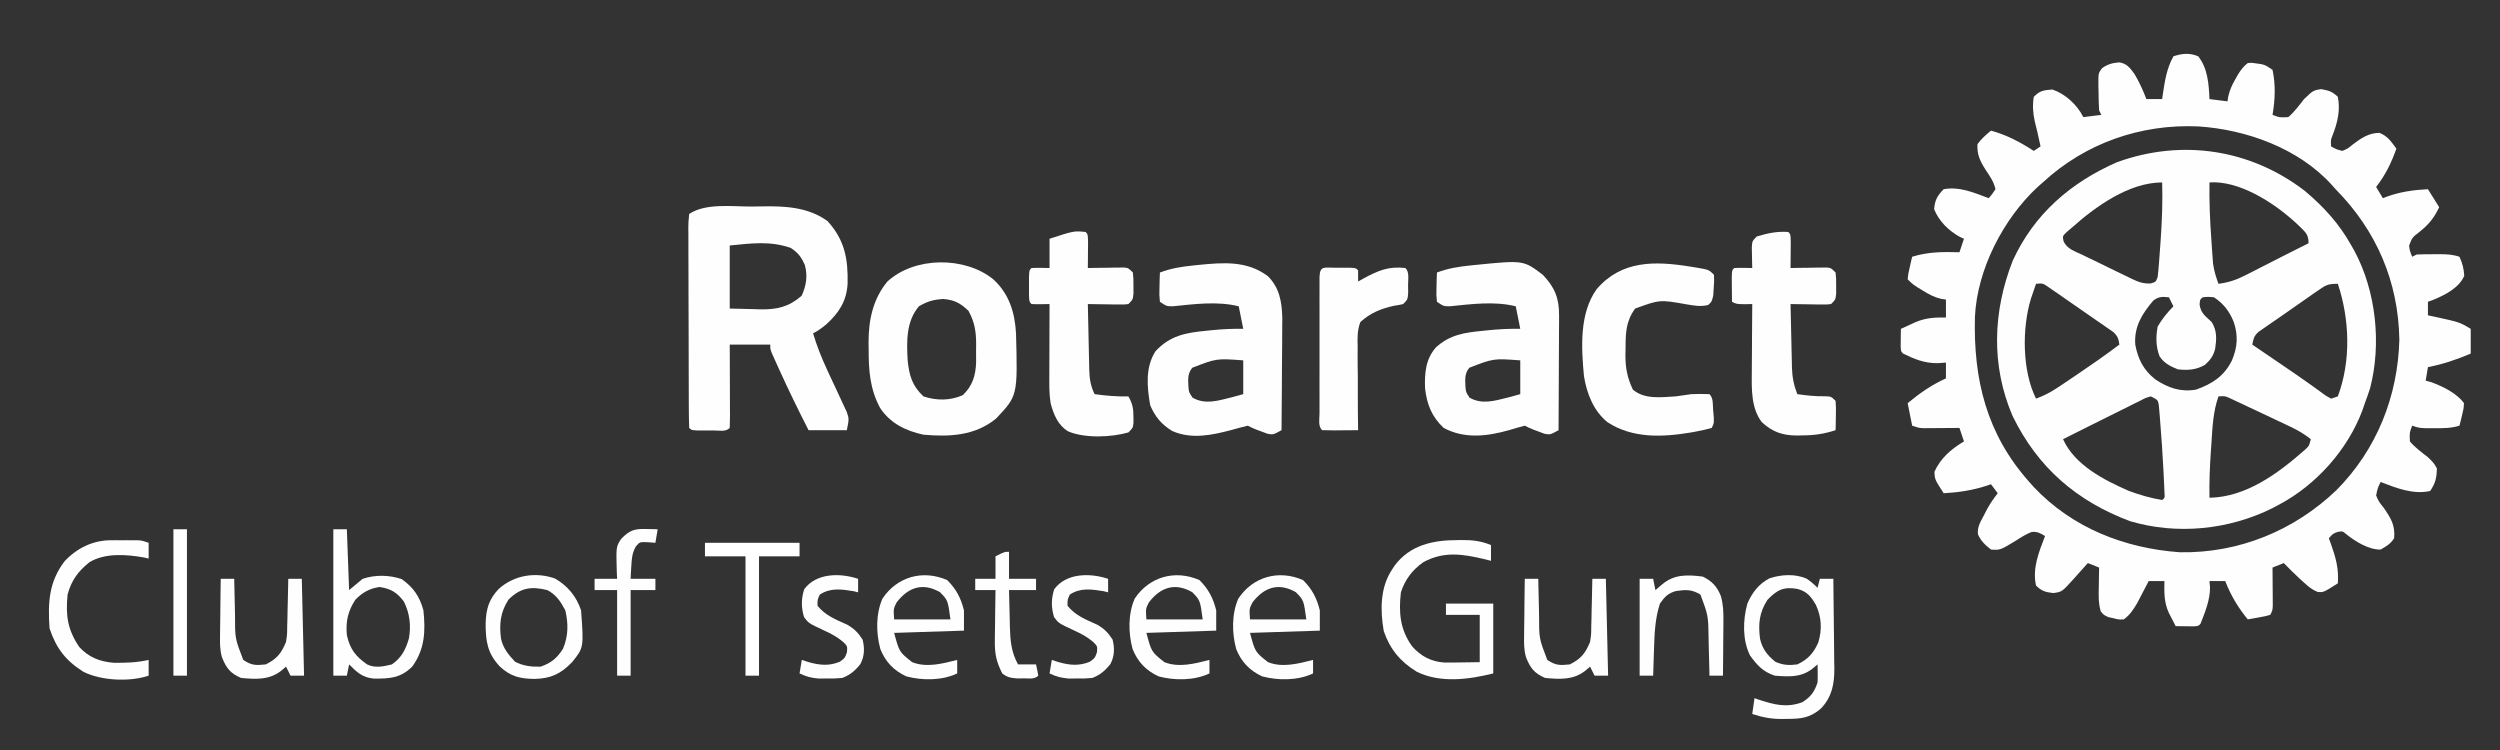 <?xml version="1.0" encoding="UTF-8"?>
<svg version="1.1" xmlns="http://www.w3.org/2000/svg" width="1110" height="333">
<rect width="100%" height="100%" fill="#333333" stroke="none"/>
<path d="M0 0 C4.268 5.347 4.725 12.403 5 19 C7.64 19.33 10.28 19.66 13 20 C13.116 19.27 13.232 18.541 13.352 17.789 C14.011 14.953 14.944 12.899 16.375 10.375 C17.005 9.242 17.005 9.242 17.648 8.086 C18.975 6.039 20.063 4.484 22 3 C23.938 2.855 23.938 2.855 26 3.188 C26.681 3.284 27.361 3.381 28.062 3.48 C30 4 30 4 33 6 C34.428 12.629 34.149 19.361 33 26 C36.149 27.204 36.149 27.204 40 27 C42.742 24.663 44.79 21.831 47 19 C51.02 15.172 51.02 15.172 54.5 14.562 C57.881 15.154 59.498 15.569 62 18 C63.191 24.009 61.852 29.49 59.656 35.09 C58.838 37.136 58.838 37.136 59 40 C61.246 41.278 61.246 41.278 64 42 C66.373 41.013 66.373 41.013 68.5 39.25 C72.265 36.413 75.645 34 80.5 34 C84.182 35.473 85.646 37.839 88 41 C85.702 47.382 83.188 52.649 79 58 C79.99 59.65 80.98 61.3 82 63 C82.522 62.795 83.044 62.59 83.582 62.379 C89.707 60.137 95.504 59.352 102 59 C103.65 61.64 105.3 64.28 107 67 C104.678 71.846 102.409 74.634 98.188 78 C95.005 80.482 95.005 80.482 93.641 84.062 C93.909 86.216 93.909 86.216 95 89 C95.66 88.67 96.32 88.34 97 88 C99.657 87.902 102.281 87.861 104.938 87.875 C105.666 87.871 106.395 87.867 107.146 87.863 C110.359 87.869 112.932 87.977 116 89 C117.317 91.898 117.966 94.321 118.125 97.5 C115.764 102.747 110.12 105.66 105 107.875 C103.515 108.432 103.515 108.432 102 109 C102 110.98 102 112.96 102 115 C102.869 115.182 103.738 115.364 104.633 115.551 C116.079 118.047 116.079 118.047 121 121 C121 124.63 121 128.26 121 132 C114.663 134.678 108.751 136.693 102 138 C101.67 139.98 101.34 141.96 101 144 C101.825 144.227 102.65 144.454 103.5 144.688 C108.591 146.597 114.719 149.492 118 154 C117.855 156.48 117.855 156.48 117.188 159.188 C116.975 160.089 116.762 160.99 116.543 161.918 C116.364 162.605 116.185 163.292 116 164 C112.305 165.167 108.793 165.133 104.938 165.125 C103.709 165.128 102.481 165.13 101.215 165.133 C98 165 98 165 95 164 C93.796 167.149 93.796 167.149 94 171 C96.335 173.741 99.163 175.8 102 178 C104.562 180.5 104.562 180.5 106 183 C105.853 187.259 105.372 189.442 103 193 C95.399 194.681 87.999 191.694 81 189 C79.67 191.71 79.67 191.71 79 195 C80.239 197.813 80.239 197.813 82.312 200.375 C85.597 205.172 87.506 208.125 87 214 C85.22 216.599 83.856 217.361 81 219 C75.753 219.138 69.761 215.419 65.75 212.188 C64.057 210.769 64.057 210.769 61.875 211.188 C59.808 211.947 59.808 211.947 58 214 C58.433 215.16 58.433 215.16 58.875 216.344 C61.067 222.495 62.502 227.47 62 234 C55.612 238.054 55.612 238.054 53.012 237.824 C50.567 236.823 49.014 235.528 47.062 233.75 C46.373 233.125 45.683 232.5 44.973 231.855 C42.594 229.618 40.274 227.345 38 225 C35.525 225.99 35.525 225.99 33 227 C33.005 227.565 33.01 228.13 33.016 228.712 C33.037 231.267 33.05 233.821 33.062 236.375 C33.071 237.264 33.079 238.154 33.088 239.07 C33.091 239.921 33.094 240.772 33.098 241.648 C33.103 242.434 33.108 243.219 33.114 244.029 C33 246 33 246 32 248 C29.715 248.633 29.715 248.633 26.938 249.125 C26.018 249.293 25.099 249.46 24.152 249.633 C23.442 249.754 22.732 249.875 22 250 C17.638 244.663 14.525 239.415 12 233 C9.69 233 7.38 233 5 233 C5.082 233.907 5.165 234.815 5.25 235.75 C5.285 241.427 3.05 246.78 1 252 C0 253 0 253 -2.285 253.098 C-3.66 253.08 -3.66 253.08 -5.062 253.062 C-5.982 253.053 -6.901 253.044 -7.848 253.035 C-8.558 253.024 -9.268 253.012 -10 253 C-10.651 251.753 -11.296 250.502 -11.938 249.25 C-12.297 248.554 -12.657 247.858 -13.027 247.141 C-15.2 242.36 -15.086 238.177 -15 233 C-17.31 233 -19.62 233 -22 233 C-22.459 233.892 -22.918 234.784 -23.391 235.703 C-24.01 236.886 -24.63 238.068 -25.25 239.25 C-25.853 240.41 -26.457 241.57 -27.078 242.766 C-28.852 245.752 -30.231 247.915 -33 250 C-35.289 250.094 -35.289 250.094 -37.625 249.5 C-38.401 249.325 -39.177 249.149 -39.977 248.969 C-42 248 -42 248 -43.266 246.453 C-44.381 242.727 -44.208 239.115 -44.125 235.25 C-44.116 234.457 -44.107 233.664 -44.098 232.848 C-44.074 230.898 -44.038 228.949 -44 227 C-45.65 226.34 -47.3 225.68 -49 225 C-49.687 225.771 -50.374 226.542 -51.082 227.336 C-51.992 228.349 -52.902 229.362 -53.812 230.375 C-54.264 230.883 -54.716 231.391 -55.182 231.914 C-60.488 237.801 -60.488 237.801 -64.375 238.312 C-67.873 237.896 -69.439 237.487 -72 235 C-73.725 227.372 -70.708 220.036 -68 213 C-70.125 211.71 -71.431 210.945 -73.945 211.188 C-76.474 212.187 -78.594 213.522 -80.875 215 C-87.938 219.283 -87.938 219.283 -92 219 C-94.629 216.955 -96.433 215.262 -97.809 212.199 C-98.095 208.905 -96.771 206.897 -95.25 204 C-94.719 202.969 -94.188 201.938 -93.641 200.875 C-92.235 198.412 -90.766 196.213 -89 194 C-89.99 192.68 -90.98 191.36 -92 190 C-92.594 190.205 -93.189 190.41 -93.801 190.621 C-100.208 192.704 -106.282 193.63 -113 194 C-116.956 187.887 -116.956 187.887 -117.125 184.5 C-114.374 178.386 -109.659 174.368 -104 171 C-104.66 169.02 -105.32 167.04 -106 165 C-107.265 165.012 -108.529 165.023 -109.832 165.035 C-111.492 165.045 -113.152 165.054 -114.812 165.062 C-115.646 165.071 -116.479 165.079 -117.338 165.088 C-118.14 165.091 -118.943 165.094 -119.77 165.098 C-120.508 165.103 -121.246 165.108 -122.007 165.114 C-124 165 -124 165 -127 164 C-127.99 159.05 -127.99 159.05 -129 154 C-123.582 149.536 -118.399 145.909 -112 143 C-112 140.69 -112 138.38 -112 136 C-113.279 136.083 -114.558 136.165 -115.875 136.25 C-121.466 136.277 -126.036 134.453 -131 132 C-132 131 -132 131 -132.098 128.715 C-132.086 127.798 -132.074 126.882 -132.062 125.938 C-132.053 125.018 -132.044 124.099 -132.035 123.152 C-132.024 122.442 -132.012 121.732 -132 121 C-130.585 120.35 -129.168 119.705 -127.75 119.062 C-126.567 118.523 -126.567 118.523 -125.359 117.973 C-120.779 116.084 -116.966 115.904 -112 116 C-112 113.36 -112 110.72 -112 108 C-112.718 107.896 -113.436 107.791 -114.176 107.684 C-117.296 106.928 -119.463 105.748 -122.188 104.062 C-123.047 103.538 -123.907 103.013 -124.793 102.473 C-127 101 -127 101 -129 99 C-128.758 96.617 -128.758 96.617 -128.125 93.875 C-127.921 92.965 -127.718 92.055 -127.508 91.117 C-127.256 90.069 -127.256 90.069 -127 89 C-119.949 86.788 -113.353 86.798 -106 87 C-105.34 85.02 -104.68 83.04 -104 81 C-104.574 80.747 -105.147 80.495 -105.738 80.234 C-110.764 77.492 -115.123 73.192 -117.25 67.875 C-116.895 63.791 -115.864 61.934 -113 59 C-105.902 57.732 -99.609 60.533 -93 63 C-91.421 61.138 -91.421 61.138 -90 59 C-90.762 55.573 -92.652 53.01 -94.562 50.125 C-96.914 46.38 -98.252 43.542 -98 39 C-96.22 36.556 -94.35 34.966 -92 33 C-84.944 34.943 -79.135 38.043 -73 42 C-72.01 41.34 -71.02 40.68 -70 40 C-70.312 38.583 -70.624 37.167 -70.938 35.75 C-71.112 34.961 -71.286 34.172 -71.465 33.359 C-71.797 31.896 -72.152 30.437 -72.543 28.988 C-73.386 25.32 -73.612 21.722 -73 18 C-70.3 15.218 -68.576 15.044 -64.75 14.75 C-58.994 16.669 -53.75 21.5 -51 27 C-47.04 26.505 -47.04 26.505 -43 26 C-43.495 25.01 -43.495 25.01 -44 24 C-44.151 21.174 -44.231 18.389 -44.25 15.562 C-44.271 14.786 -44.291 14.009 -44.312 13.209 C-44.352 7.46 -44.352 7.46 -42.718 5.324 C-40.365 3.51 -37.992 2.946 -35.059 2.688 C-31.662 3.203 -30.296 5.136 -28.32 7.809 C-26.165 11.386 -24.5 15.108 -23 19 C-20.69 19 -18.38 19 -16 19 C-15.89 18.215 -15.781 17.43 -15.668 16.621 C-14.77 10.669 -13.942 5.295 -11 0 C-7.121 -1.293 -3.785 -1.595 0 0 Z M-69 56 C-69.764 56.673 -70.529 57.346 -71.316 58.039 C-86.611 72.243 -98.12 94.671 -99.124 115.588 C-99.865 143.532 -93.979 167.703 -75 189 C-73.987 190.137 -73.987 190.137 -72.953 191.297 C-55.841 209.408 -32.631 218.47 -8.129 220.203 C17.988 220.68 42.56 210.626 61.366 192.646 C79.239 174.645 88.674 151.017 89.312 125.75 C88.86 99.878 79.081 77.3 61 59 C60.429 58.357 59.858 57.714 59.27 57.051 C44.59 40.862 21.368 32.496 0 31.125 C-25.568 29.991 -50.131 38.569 -69 56 Z " fill="#FEFEFE" transform="translate(976,25)"/>
<path d="M0 0 C8.429 7.119 15.218 14.53 20.59 24.188 C21.05 24.998 21.51 25.809 21.984 26.645 C31.614 44.653 34.016 67.852 28.902 87.625 C28.179 89.829 27.411 92.018 26.59 94.188 C26.239 95.212 25.889 96.237 25.527 97.293 C19.006 114.797 5.054 130.437 -11.41 139.188 C-12.901 139.984 -12.901 139.984 -14.422 140.797 C-33.816 150.434 -56.813 152.785 -77.707 146.578 C-101.376 137.69 -118.729 122.721 -129.836 99.859 C-139.453 77.428 -138.566 53.451 -129.785 31 C-120.357 10.338 -104.045 -3.803 -83.41 -12.812 C-54.649 -23.217 -24.194 -18.628 0 0 Z M-42.41 -3.812 C-42.535 4.855 -42.179 13.42 -41.535 22.062 C-41.457 23.246 -41.378 24.429 -41.297 25.648 C-41.213 26.793 -41.129 27.938 -41.043 29.117 C-40.97 30.141 -40.896 31.164 -40.821 32.218 C-40.382 35.394 -39.511 38.183 -38.41 41.188 C-33.895 40.629 -30.462 39.451 -26.418 37.387 C-25.3 36.821 -24.183 36.256 -23.031 35.674 C-21.878 35.08 -20.724 34.487 -19.535 33.875 C-18.389 33.293 -17.243 32.711 -16.062 32.111 C-13.844 30.984 -11.627 29.854 -9.411 28.72 C-5.755 26.853 -2.085 25.016 1.59 23.188 C1.59 19.138 0.215 18.348 -2.598 15.5 C-11.802 6.632 -26.737 -3.56 -40.131 -3.877 C-41.259 -3.845 -41.259 -3.845 -42.41 -3.812 Z M-103.41 16.188 C-104.195 16.855 -104.98 17.523 -105.789 18.211 C-107.664 20.022 -107.664 20.022 -107.214 22.184 C-105.799 25.71 -102.096 26.779 -98.832 28.332 C-98.068 28.706 -97.305 29.08 -96.518 29.465 C-94.901 30.253 -93.28 31.034 -91.656 31.807 C-89.174 32.993 -86.708 34.209 -84.242 35.428 C-82.669 36.189 -81.095 36.949 -79.52 37.707 C-78.783 38.071 -78.046 38.436 -77.287 38.811 C-74.079 40.319 -72.054 41.222 -68.466 41.03 C-66.231 40.377 -66.231 40.377 -65.41 38.188 C-65.187 36.334 -65.018 34.474 -64.875 32.613 C-64.788 31.477 -64.701 30.34 -64.611 29.169 C-64.524 27.958 -64.437 26.748 -64.348 25.5 C-64.258 24.279 -64.169 23.059 -64.077 21.802 C-63.48 13.242 -63.152 4.765 -63.41 -3.812 C-78.162 -3.812 -92.994 6.902 -103.41 16.188 Z M-119.41 41.188 C-119.893 42.582 -120.371 43.978 -120.848 45.375 C-121.114 46.152 -121.381 46.93 -121.656 47.73 C-125.67 60.811 -125.616 79.775 -119.41 92.188 C-115.859 90.877 -112.857 89.316 -109.715 87.211 C-108.839 86.626 -107.962 86.041 -107.059 85.438 C-106.144 84.819 -105.228 84.2 -104.285 83.562 C-103.35 82.935 -102.414 82.307 -101.45 81.66 C-94.997 77.31 -88.625 72.874 -82.41 68.188 C-82.76 65.556 -83.173 64.409 -85.141 62.574 C-86.357 61.733 -86.357 61.733 -87.598 60.875 C-89.058 59.86 -89.058 59.86 -90.547 58.824 C-91.131 58.426 -91.716 58.029 -92.318 57.619 C-94.868 55.874 -97.398 54.102 -99.93 52.332 C-101.922 50.949 -103.916 49.568 -105.91 48.188 C-106.89 47.504 -107.87 46.82 -108.88 46.116 C-109.808 45.48 -110.735 44.843 -111.691 44.188 C-112.527 43.61 -113.363 43.032 -114.225 42.438 C-116.425 40.939 -116.425 40.939 -119.41 41.188 Z M5.773 44.188 C4.386 45.142 4.386 45.142 2.971 46.116 C2 46.8 1.028 47.483 0.027 48.188 C-0.96 48.874 -1.948 49.561 -2.966 50.269 C-4.913 51.626 -6.858 52.988 -8.799 54.354 C-10.945 55.861 -13.102 57.349 -15.27 58.824 C-16.244 59.501 -17.219 60.178 -18.223 60.875 C-19.033 61.436 -19.844 61.996 -20.68 62.574 C-22.684 64.443 -22.869 65.566 -23.41 68.188 C-22.812 68.595 -22.213 69.002 -21.597 69.422 C-19.813 70.636 -18.029 71.851 -16.245 73.066 C-14.227 74.441 -12.207 75.815 -10.186 77.188 C-5.816 80.161 -1.451 83.135 2.84 86.223 C3.434 86.647 4.028 87.072 4.64 87.51 C6.174 88.613 7.701 89.728 9.227 90.844 C10.396 91.509 10.396 91.509 11.59 92.188 C12.58 91.858 13.57 91.528 14.59 91.188 C20.483 75.446 19.865 57.014 14.59 41.188 C10.163 41.188 9.281 41.749 5.773 44.188 Z M-67.324 48.621 C-72.323 54.475 -75.955 60.296 -75.348 68.25 C-74.124 74.659 -71.702 79.492 -66.535 83.562 C-60.926 87.371 -55.248 89.357 -48.41 88.188 C-41.154 85.606 -35.957 82.261 -32.449 75.273 C-29.969 69.38 -29.577 64.173 -31.66 58.062 C-33.617 53.3 -36.102 50.06 -40.41 47.188 C-42.994 46.937 -42.994 46.937 -45.41 47.188 C-46.64 48.224 -46.64 48.224 -46.785 50.438 C-46.259 54.295 -44.179 55.551 -41.41 58.188 C-39.008 62.119 -39.238 65.61 -39.871 70.035 C-40.669 73.222 -42.006 74.984 -44.41 77.188 C-48.384 79.443 -51.898 79.654 -56.41 79.188 C-59.691 77.901 -62.622 76.417 -64.574 73.371 C-66.238 69.025 -66.247 64.733 -65.41 60.188 C-63.456 56.796 -61.127 53.994 -58.41 51.188 C-59.07 49.867 -59.73 48.547 -60.41 47.188 C-63.382 46.907 -64.889 46.797 -67.324 48.621 Z M-38.41 91.188 C-40.806 97.984 -41.079 104.849 -41.535 112 C-41.622 113.22 -41.708 114.44 -41.797 115.697 C-42.26 122.538 -42.535 129.331 -42.41 136.188 C-26.046 135.895 -11.914 125.344 -0.125 114.984 C1.823 113.199 1.823 113.199 2.59 110.188 C-0.281 107.901 -3.132 106.234 -6.445 104.664 C-7.908 103.968 -7.908 103.968 -9.4 103.258 C-10.414 102.781 -11.428 102.304 -12.473 101.812 C-13.459 101.343 -14.446 100.874 -15.463 100.391 C-18.44 98.979 -21.425 97.582 -24.41 96.188 C-25.431 95.704 -26.452 95.22 -27.503 94.722 C-28.482 94.264 -29.461 93.807 -30.469 93.336 C-31.347 92.923 -32.226 92.509 -33.131 92.083 C-35.467 91.005 -35.467 91.005 -38.41 91.188 Z M-68.41 91.188 C-70.723 91.81 -70.723 91.81 -73.172 93.117 C-74.119 93.58 -75.067 94.042 -76.043 94.518 C-77.051 95.028 -78.059 95.537 -79.098 96.062 C-80.123 96.568 -81.149 97.073 -82.205 97.593 C-85.28 99.111 -88.346 100.648 -91.41 102.188 C-93.102 103.028 -94.795 103.868 -96.488 104.707 C-100.137 106.518 -103.776 108.347 -107.41 110.188 C-102.312 121.627 -89.21 128.348 -78.266 133.117 C-73.448 134.923 -68.492 136.355 -63.41 137.188 C-62.205 136.211 -62.205 136.211 -62.357 134.388 C-62.391 133.605 -62.425 132.822 -62.461 132.016 C-62.499 131.133 -62.537 130.25 -62.576 129.341 C-62.624 128.383 -62.673 127.425 -62.723 126.438 C-62.771 125.461 -62.82 124.485 -62.87 123.479 C-63.243 116.458 -63.699 109.445 -64.285 102.438 C-64.384 101.09 -64.384 101.09 -64.486 99.716 C-64.599 98.472 -64.599 98.472 -64.715 97.203 C-64.777 96.474 -64.838 95.745 -64.902 94.993 C-65.313 92.782 -65.313 92.782 -68.41 91.188 Z " fill="#FEFEFE" transform="translate(1023.41,84.812)"/>
<path d="M0 0 C1.395 -0.012 2.79 -0.032 4.185 -0.062 C14.444 -0.277 24.985 0.179 33.595 6.483 C41.231 14.864 42.732 23.242 42.493 34.237 C42.059 41.994 38.636 47.239 32.97 52.358 C31.054 53.915 29.364 55.192 27.157 56.295 C28.83 61.847 30.892 67.084 33.329 72.342 C33.617 72.966 33.905 73.589 34.202 74.232 C35.407 76.833 36.617 79.431 37.844 82.022 C38.747 83.936 39.633 85.857 40.517 87.78 C41.048 88.911 41.578 90.042 42.125 91.208 C43.157 94.295 43.157 94.295 42.157 99.295 C36.547 99.295 30.937 99.295 25.157 99.295 C20.635 90.414 16.264 81.501 12.157 72.42 C11.76 71.547 11.362 70.673 10.953 69.773 C10.587 68.958 10.222 68.143 9.845 67.303 C9.519 66.577 9.193 65.852 8.857 65.104 C8.157 63.295 8.157 63.295 8.157 61.295 C2.217 61.295 -3.723 61.295 -9.843 61.295 C-9.831 63.955 -9.819 66.614 -9.807 69.354 C-9.8 71.919 -9.794 74.483 -9.788 77.048 C-9.783 78.836 -9.776 80.624 -9.767 82.412 C-9.755 84.976 -9.749 87.54 -9.745 90.104 C-9.74 90.908 -9.735 91.712 -9.729 92.541 C-9.729 94.459 -9.781 96.378 -9.843 98.295 C-11.664 100.116 -14.149 99.428 -16.569 99.432 C-17.694 99.426 -17.694 99.426 -18.843 99.42 C-19.968 99.426 -19.968 99.426 -21.116 99.432 C-26.716 99.422 -26.716 99.422 -27.843 98.295 C-27.954 95.354 -28 92.435 -28.004 89.493 C-28.009 88.569 -28.014 87.646 -28.019 86.694 C-28.033 83.625 -28.04 80.556 -28.046 77.487 C-28.051 75.363 -28.057 73.239 -28.063 71.115 C-28.073 66.657 -28.079 62.199 -28.083 57.741 C-28.088 52.016 -28.112 46.292 -28.141 40.567 C-28.159 36.179 -28.165 31.791 -28.166 27.403 C-28.169 25.292 -28.177 23.181 -28.19 21.07 C-28.207 18.122 -28.205 15.175 -28.199 12.227 C-28.208 11.347 -28.217 10.468 -28.227 9.562 C-28.21 7.136 -28.21 7.136 -27.843 3.295 C-20.43 -1.646 -8.679 0.05 0 0 Z M-9.843 17.295 C-9.843 26.535 -9.843 35.775 -9.843 45.295 C-6.378 45.378 -2.913 45.46 0.657 45.545 C1.733 45.582 2.809 45.618 3.917 45.656 C11.225 45.739 16.429 44.542 22.095 39.608 C24.121 35.199 24.841 30.765 23.532 26.037 C21.913 22.379 20.607 20.591 17.22 18.358 C8.085 15.188 -0.201 16.331 -9.843 17.295 Z " fill="#FEFEFE" transform="translate(333.843,91.705)"/>
<path d="M0 0 C5.181 5.145 6.215 11.428 6.403 18.537 C6.403 20.86 6.386 23.182 6.355 25.504 C6.351 26.734 6.347 27.964 6.343 29.232 C6.326 33.134 6.288 37.036 6.25 40.938 C6.233 43.594 6.221 46.251 6.209 48.908 C6.176 55.397 6.126 61.886 6.062 68.375 C2.349 70.428 2.349 70.428 -0.227 69.949 C-0.997 69.657 -1.768 69.364 -2.562 69.062 C-3.727 68.635 -3.727 68.635 -4.914 68.199 C-6.938 67.375 -6.938 67.375 -8.938 66.375 C-11.402 66.967 -13.815 67.618 -16.25 68.312 C-24.851 70.593 -33.972 72.509 -42.438 68.75 C-47.195 65.89 -50.044 62.46 -52.25 57.312 C-53.669 49.187 -54.482 40.558 -49.938 33.375 C-43.533 26.42 -36.599 25.118 -27.5 24.25 C-26.68 24.164 -25.859 24.077 -25.014 23.988 C-20.296 23.514 -15.678 23.286 -10.938 23.375 C-11.598 20.075 -12.258 16.775 -12.938 13.375 C-22.327 11.028 -32.537 12.38 -42.074 13.352 C-44.938 13.375 -44.938 13.375 -47.938 11.375 C-48.23 8.336 -48.23 8.336 -48.125 4.75 C-48.084 2.967 -48.084 2.967 -48.043 1.148 C-47.991 -0.224 -47.991 -0.224 -47.938 -1.625 C-43.024 -3.487 -38.372 -4.222 -33.188 -4.75 C-32.388 -4.833 -31.588 -4.915 -30.764 -5.001 C-19.906 -6.073 -9.22 -6.973 0 0 Z M-33.586 40.672 C-35.749 43.397 -35.414 45.849 -35.277 49.211 C-35.045 51.549 -35.045 51.549 -33.438 53.938 C-27.909 57.116 -22.289 55.317 -16.438 53.875 C-14.623 53.38 -12.807 52.885 -10.938 52.375 C-10.938 47.425 -10.938 42.475 -10.938 37.375 C-22.835 36.497 -22.835 36.497 -33.586 40.672 Z " fill="#FEFEFE" transform="translate(562.938,122.625)"/>
<path d="M0 0 C5.268 5.513 7.261 10.32 7.227 17.914 C7.227 19.054 7.227 20.195 7.227 21.37 C7.216 22.586 7.206 23.802 7.195 25.055 C7.192 26.311 7.19 27.568 7.187 28.863 C7.177 32.187 7.16 35.511 7.137 38.835 C7.117 42.234 7.108 45.632 7.098 49.031 C7.076 55.688 7.042 62.344 7 69 C3.286 71.053 3.286 71.053 0.711 70.574 C-0.06 70.282 -0.831 69.989 -1.625 69.688 C-2.789 69.26 -2.789 69.26 -3.977 68.824 C-6 68 -6 68 -8 67 C-10.286 67.589 -12.555 68.247 -14.812 68.938 C-24.635 71.735 -34.699 72.983 -44 68 C-49.279 63.073 -51.541 57.413 -52.285 50.258 C-52.498 43.567 -52.025 37.43 -47.453 32.246 C-41.285 26.583 -34.642 25.646 -26.562 24.875 C-25.742 24.789 -24.922 24.702 -24.076 24.613 C-19.358 24.139 -14.741 23.911 -10 24 C-10.66 20.7 -11.32 17.4 -12 14 C-21.39 11.653 -31.6 13.005 -41.137 13.977 C-44 14 -44 14 -47 12 C-47.293 8.961 -47.293 8.961 -47.188 5.375 C-47.147 3.592 -47.147 3.592 -47.105 1.773 C-47.053 0.401 -47.053 0.401 -47 -1 C-42.086 -2.862 -37.435 -3.597 -32.25 -4.125 C-31.452 -4.208 -30.653 -4.292 -29.831 -4.378 C-8.583 -6.495 -8.583 -6.495 0 0 Z M-32.648 41.297 C-34.811 44.022 -34.477 46.474 -34.34 49.836 C-34.108 52.174 -34.108 52.174 -32.5 54.562 C-26.971 57.741 -21.352 55.942 -15.5 54.5 C-13.685 54.005 -11.87 53.51 -10 53 C-10 48.05 -10 43.1 -10 38 C-21.897 37.122 -21.897 37.122 -32.648 41.297 Z " fill="#FEFEFE" transform="translate(685,122)"/>
<path d="M0 0 C7.003 6.368 9.598 14.676 10.11 24.004 C10.849 51.696 10.849 51.696 1.246 61.855 C-8.097 69.5 -19.436 70.027 -31 69 C-38.843 67.319 -45.739 63.943 -50.242 57.117 C-54.744 48.738 -55.342 40.464 -55.312 31.125 C-55.329 30.1 -55.345 29.075 -55.361 28.02 C-55.368 18.124 -53.44 8.794 -47 1 C-34.929 -10.11 -12.628 -10.238 0 0 Z M-33 12 C-38.708 18.674 -38.472 27.668 -38 36 C-37.298 42.812 -36.021 47.224 -31 52 C-25.179 53.94 -19.104 53.939 -13.5 51.438 C-9.159 47.205 -7.856 42.882 -7.602 36.969 C-7.594 35.146 -7.602 33.323 -7.625 31.5 C-7.613 30.589 -7.602 29.677 -7.59 28.738 C-7.614 23.061 -8.269 19.004 -11 14 C-14.609 10.572 -17.249 9.135 -22.25 8.75 C-26.594 9.04 -29.237 9.799 -33 12 Z " fill="#FEFEFE" transform="translate(441,124)"/>
<path d="M0 0 C0.802 0.126 1.604 0.252 2.431 0.382 C8.253 1.378 8.253 1.378 10.5 3.625 C10.617 6.375 10.617 6.375 10.375 9.625 C10.311 10.697 10.246 11.77 10.18 12.875 C9.5 15.625 9.5 15.625 7.895 17.055 C4.497 17.864 1.75 17.318 -1.688 16.75 C-13.549 14.642 -13.549 14.642 -24.5 18.625 C-28.673 24.381 -28.711 29.478 -28.75 36.312 C-28.771 37.186 -28.791 38.059 -28.812 38.959 C-28.848 44.881 -28.024 49.245 -25.5 54.625 C-20.234 59.059 -13.01 57.984 -6.5 57.625 C-4.163 57.319 -1.829 56.99 0.5 56.625 C3.191 56.498 5.802 56.532 8.5 56.625 C10.298 58.423 9.922 61.126 10.125 63.562 C10.22 64.644 10.316 65.726 10.414 66.84 C10.5 69.625 10.5 69.625 9.5 71.625 C7.127 72.291 4.855 72.811 2.438 73.25 C1.368 73.445 1.368 73.445 0.277 73.643 C-12.392 75.763 -25.678 76.355 -36.812 69.062 C-43.003 63.998 -45.95 56.393 -47.219 48.645 C-48.397 35.994 -49.311 20.859 -41.625 10.062 C-30.513 -2.934 -15.573 -2.504 0 0 Z " fill="#FEFEFE" transform="translate(750.5,118.375)"/>
<path d="M0 0 C1 1 1 1 1.098 4.379 C1.091 5.773 1.079 7.168 1.062 8.562 C1.058 9.273 1.053 9.984 1.049 10.717 C1.037 12.478 1.019 14.239 1 16 C2.914 15.965 2.914 15.965 4.867 15.93 C6.536 15.911 8.206 15.893 9.875 15.875 C10.717 15.858 11.559 15.841 12.426 15.824 C13.231 15.818 14.037 15.811 14.867 15.805 C15.611 15.794 16.354 15.784 17.121 15.773 C19 16 19 16 21 18 C21.266 20.75 21.266 20.75 21.25 24 C21.258 25.609 21.258 25.609 21.266 27.25 C21 30 21 30 19 32 C17.121 32.227 17.121 32.227 14.867 32.195 C14.062 32.189 13.256 32.182 12.426 32.176 C11.163 32.151 11.163 32.151 9.875 32.125 C8.601 32.111 8.601 32.111 7.301 32.098 C5.2 32.074 3.1 32.038 1 32 C1.094 36.893 1.2 41.786 1.317 46.679 C1.356 48.342 1.39 50.006 1.422 51.669 C1.468 54.065 1.526 56.46 1.586 58.855 C1.597 59.595 1.609 60.335 1.621 61.097 C1.736 65.146 2.214 68.349 4 72 C9.071 72.712 13.882 73.107 19 73 C20.846 76.15 21.272 78.489 21.25 82.125 C21.258 83.428 21.258 83.428 21.266 84.758 C21 87 21 87 19 89 C11.408 91.183 -0.395 91.689 -7.812 88.5 C-12.37 85.628 -14.21 80.999 -15.537 75.96 C-16.186 71.811 -16.122 67.735 -16.098 63.543 C-16.096 62.64 -16.095 61.737 -16.093 60.807 C-16.088 57.934 -16.075 55.061 -16.062 52.188 C-16.057 50.235 -16.053 48.283 -16.049 46.33 C-16.038 41.553 -16.021 36.777 -16 32 C-17.299 32.021 -18.599 32.041 -19.938 32.062 C-21.292 32.084 -22.648 32.071 -24 32 C-25 31 -25 31 -25.133 27.875 C-25.13 26.596 -25.128 25.317 -25.125 24 C-25.128 22.721 -25.13 21.442 -25.133 20.125 C-25 17 -25 17 -24 16 C-21.329 15.859 -18.676 15.958 -16 16 C-16 11.71 -16 7.42 -16 3 C-5.128 -0.526 -5.128 -0.526 0 0 Z " fill="#FEFEFE" transform="translate(482,103)"/>
<path d="M0 0 C1 1 1 1 1.098 4.379 C1.091 5.773 1.079 7.168 1.062 8.562 C1.058 9.273 1.053 9.984 1.049 10.717 C1.037 12.478 1.019 14.239 1 16 C2.914 15.965 2.914 15.965 4.867 15.93 C6.536 15.911 8.206 15.893 9.875 15.875 C10.717 15.858 11.559 15.841 12.426 15.824 C13.231 15.818 14.037 15.811 14.867 15.805 C15.611 15.794 16.354 15.784 17.121 15.773 C19 16 19 16 21 18 C21.266 20.75 21.266 20.75 21.25 24 C21.258 25.609 21.258 25.609 21.266 27.25 C21 30 21 30 19 32 C17.121 32.227 17.121 32.227 14.867 32.195 C14.062 32.189 13.256 32.182 12.426 32.176 C11.163 32.151 11.163 32.151 9.875 32.125 C8.601 32.111 8.601 32.111 7.301 32.098 C5.2 32.074 3.1 32.038 1 32 C1.094 36.733 1.2 41.465 1.317 46.197 C1.356 47.805 1.39 49.413 1.422 51.021 C1.468 53.34 1.526 55.658 1.586 57.977 C1.597 58.689 1.609 59.402 1.621 60.136 C1.746 64.434 2.439 67.996 4 72 C8.053 72.569 11.775 73.004 15.875 72.938 C19 73 19 73 21 75 C21.195 78.039 21.195 78.039 21.125 81.625 C21.107 82.814 21.089 84.002 21.07 85.227 C21.047 86.142 21.024 87.057 21 88 C15.931 89.657 11.351 90.338 6 90.312 C4.991 90.337 4.991 90.337 3.961 90.361 C-2.51 90.368 -7.051 88.819 -11.812 84.375 C-16.484 78.163 -16.288 69.815 -16.195 62.371 C-16.192 61.496 -16.19 60.621 -16.187 59.719 C-16.176 56.959 -16.151 54.198 -16.125 51.438 C-16.115 49.551 -16.106 47.665 -16.098 45.779 C-16.076 41.186 -16.041 36.593 -16 32 C-17.114 32.021 -18.227 32.041 -19.375 32.062 C-23 32 -23 32 -25 31 C-25.027 28.688 -25.046 26.375 -25.062 24.062 C-25.074 22.775 -25.086 21.487 -25.098 20.16 C-25 17 -25 17 -24 16 C-21.329 15.859 -18.676 15.958 -16 16 C-16.023 15.157 -16.046 14.314 -16.07 13.445 C-16.088 12.35 -16.106 11.254 -16.125 10.125 C-16.148 9.034 -16.171 7.944 -16.195 6.82 C-16 4 -16 4 -14 2 C-9.208 0.562 -5.041 -0.369 0 0 Z " fill="#FEFEFE" transform="translate(794,103)"/>
<path d="M0 0 C0.703 0.004 1.405 0.008 2.129 0.012 C2.831 0.008 3.534 0.004 4.258 0 C9.502 0.01 9.502 0.01 10.629 1.137 C10.67 2.803 10.672 4.471 10.629 6.137 C11.391 5.704 12.153 5.27 12.938 4.824 C19.543 1.262 24.109 -0.726 31.629 0.137 C33.501 2.009 32.803 5.073 32.816 7.574 C32.831 8.749 32.845 9.923 32.859 11.133 C32.629 14.137 32.629 14.137 30.629 16.137 C28.816 16.559 28.816 16.559 26.629 16.887 C20.918 18.114 15.955 20.124 11.629 24.137 C10.218 27.838 10.319 31.298 10.434 35.223 C10.426 36.28 10.418 37.336 10.409 38.425 C10.394 41.789 10.448 45.148 10.504 48.512 C10.506 50.797 10.503 53.082 10.496 55.367 C10.488 60.958 10.537 66.547 10.629 72.137 C7.983 72.164 5.337 72.183 2.691 72.199 C1.937 72.208 1.182 72.216 0.404 72.225 C-1.521 72.233 -3.446 72.189 -5.371 72.137 C-7.241 70.267 -6.499 67.105 -6.5 64.613 C-6.502 63.932 -6.504 63.251 -6.506 62.549 C-6.51 60.286 -6.507 58.024 -6.504 55.762 C-6.505 54.196 -6.506 52.631 -6.507 51.065 C-6.508 47.78 -6.506 44.494 -6.501 41.209 C-6.496 36.989 -6.499 32.768 -6.505 28.548 C-6.509 25.314 -6.508 22.079 -6.505 18.845 C-6.504 17.289 -6.505 15.732 -6.507 14.176 C-6.51 12.004 -6.506 9.832 -6.5 7.66 C-6.5 6.422 -6.499 5.184 -6.498 3.908 C-6.278 -0.902 -4.325 0.008 0 0 Z " fill="#FEFEFE" transform="translate(592.371,118.863)"/>
<path d="M0 0 C1.826 1.197 3.39 2.581 4.934 4.125 C5.264 2.805 5.594 1.485 5.934 0.125 C7.914 0.125 9.894 0.125 11.934 0.125 C12.035 6.814 12.105 13.503 12.153 20.193 C12.173 22.467 12.201 24.74 12.235 27.014 C12.284 30.29 12.307 33.567 12.324 36.844 C12.345 37.852 12.366 38.861 12.387 39.9 C12.389 46.825 11.365 52.523 6.451 57.682 C1.54 61.973 -2.556 62.307 -8.816 62.312 C-9.507 62.325 -10.198 62.337 -10.91 62.35 C-15.661 62.363 -19.554 61.619 -24.066 60.125 C-23.736 57.815 -23.406 55.505 -23.066 53.125 C-22.437 53.342 -21.808 53.558 -21.16 53.781 C-14.31 56.01 -8.736 57.51 -1.754 54.875 C2.011 52.424 3.523 50.358 4.934 46.125 C5 44.731 5.019 43.333 4.996 41.938 C4.975 40.679 4.955 39.421 4.934 38.125 C4.17 38.764 3.407 39.404 2.621 40.062 C-2.491 43.986 -7.867 43.605 -14.066 43.125 C-19.272 41.39 -21.887 38.541 -25.066 34.125 C-28.474 27.251 -28.251 18.397 -26.227 11.098 C-24.015 6.145 -21.279 2.48 -16.445 -0.098 C-11.198 -1.812 -5.153 -2.182 0 0 Z M-17.254 9.375 C-20.976 15.022 -21.462 20.207 -20.605 26.758 C-19.565 31.326 -17.329 34.102 -13.754 37 C-10.227 38.476 -7.863 38.591 -4.066 38.125 C0.706 35.879 3.15 33.12 5.238 28.398 C7.009 22.609 6.723 17.18 4.184 11.688 C2.057 8.026 0.307 5.759 -3.922 4.629 C-10.006 3.522 -12.93 4.927 -17.254 9.375 Z " fill="#FEFEFE" transform="translate(802.066,256.875)"/>
<path d="M0 0 C1.185 -0.018 1.185 -0.018 2.395 -0.037 C7.042 -0.049 10.752 0.409 15.125 2.188 C15.125 4.497 15.125 6.808 15.125 9.188 C14.23 8.959 13.336 8.731 12.414 8.496 C2.585 6.159 -5.923 4.803 -15.055 9.887 C-19.839 13.305 -23.083 17.594 -24.875 23.188 C-25.918 32.176 -25.257 39.743 -19.875 47.188 C-16.067 51.506 -11.496 53.925 -5.704 54.345 C-3.299 54.384 -0.905 54.362 1.5 54.312 C4.346 54.271 7.192 54.23 10.125 54.188 C10.125 47.258 10.125 40.328 10.125 33.188 C5.175 33.188 0.225 33.188 -4.875 33.188 C-4.875 31.538 -4.875 29.887 -4.875 28.188 C2.055 28.188 8.985 28.188 16.125 28.188 C16.125 38.417 16.125 48.648 16.125 59.188 C5.269 61.902 -7.386 63.595 -17.836 58.441 C-25.056 54.001 -29.71 48.518 -32.488 40.395 C-34.091 31.246 -34.118 21.102 -28.875 13.188 C-28.462 12.555 -28.05 11.922 -27.625 11.27 C-20.82 2.202 -10.682 0.009 0 0 Z " fill="#FEFEFE" transform="translate(646.875,239.812)"/>
<path d="M0 0 C1.98 0 3.96 0 6 0 C6.33 8.91 6.66 17.82 7 27 C9.97 24.525 9.97 24.525 13 22 C18.637 20.121 24.758 20.253 30.375 22.125 C35.604 25.86 38.327 29.861 40 36 C40.98 45.283 40.63 53.299 35 61 C29.744 66.131 25.029 66.336 17.957 66.293 C12.892 65.791 10.541 63.541 7 60 C6.505 62.475 6.505 62.475 6 65 C4.02 65 2.04 65 0 65 C0 43.55 0 22.1 0 0 Z M9.75 31.312 C6.424 36.42 5.477 40.938 6 47 C7.411 53.213 9.82 56.363 15 60 C18.525 61.762 22.268 60.918 26 60 C30.325 56.991 32.121 53.403 33.559 48.465 C34.581 42.755 33.917 37.261 31.312 32.062 C28.254 28.012 25.511 26.377 20.5 25.625 C15.984 26.302 12.919 28.055 9.75 31.312 Z " fill="#FEFEFE" transform="translate(148,235)"/>
<path d="M0 0 C1.179 -0.002 1.179 -0.002 2.381 -0.004 C3.192 -0 4.004 0.004 4.84 0.008 C5.655 0.004 6.471 0 7.311 -0.004 C8.095 -0.003 8.879 -0.001 9.688 0 C10.4 0.001 11.113 0.002 11.848 0.003 C13.777 0.133 13.777 0.133 16.777 1.133 C16.777 3.443 16.777 5.753 16.777 8.133 C16.103 7.974 15.429 7.816 14.734 7.652 C6.976 6.289 -2.634 5.519 -9.578 9.801 C-14.613 13.879 -17.524 17.827 -19.223 24.133 C-20.102 33.436 -19.262 39.573 -14.098 47.32 C-9.859 51.984 -4.928 53.92 1.297 54.41 C6.594 54.46 11.602 54.329 16.777 53.133 C16.777 55.443 16.777 57.753 16.777 60.133 C8.32 62.952 -4.099 62.395 -12.113 58.457 C-20.077 53.458 -24.272 47.985 -27.223 39.133 C-27.996 27.958 -27.611 18.544 -20.535 9.32 C-15.133 3.506 -7.932 0.013 0 0 Z " fill="#FEFEFE" transform="translate(49.223,239.867)"/>
<path d="M0 0 C3.995 3.995 6.052 7.896 7.438 13.438 C7.438 16.407 7.438 19.378 7.438 22.438 C-7.907 22.933 -7.907 22.933 -23.562 23.438 C-21.292 31.925 -21.292 31.925 -15.562 36.438 C-9.135 39.008 -1.995 37.071 4.438 35.438 C4.438 37.417 4.438 39.398 4.438 41.438 C-2.268 44.643 -10.992 44.655 -18.145 42.75 C-23.664 40.217 -27.414 36.323 -29.676 30.641 C-31.625 23.598 -31.747 15.01 -28.75 8.223 C-22.248 -1.551 -10.786 -4.731 0 0 Z M-22.438 9.875 C-23.897 12.734 -23.897 12.734 -23.562 17.438 C-15.312 17.438 -7.062 17.438 1.438 17.438 C0.292 8.948 0.292 8.948 -3.188 5.375 C-10.678 1.075 -17.133 2.98 -22.438 9.875 Z " fill="#FEFEFE" transform="translate(578.562,257.562)"/>
<path d="M0 0 C3.995 3.995 6.052 7.896 7.438 13.438 C7.438 16.407 7.438 19.378 7.438 22.438 C-7.907 22.933 -7.907 22.933 -23.562 23.438 C-21.292 31.925 -21.292 31.925 -15.562 36.438 C-9.135 39.008 -1.995 37.071 4.438 35.438 C4.438 37.417 4.438 39.398 4.438 41.438 C-2.268 44.643 -10.992 44.655 -18.145 42.75 C-23.664 40.217 -27.414 36.323 -29.676 30.641 C-31.625 23.598 -31.747 15.01 -28.75 8.223 C-22.248 -1.551 -10.786 -4.731 0 0 Z M-22.438 9.875 C-23.897 12.734 -23.897 12.734 -23.562 17.438 C-15.312 17.438 -7.062 17.438 1.438 17.438 C0.292 8.948 0.292 8.948 -3.188 5.375 C-10.678 1.075 -17.133 2.98 -22.438 9.875 Z " fill="#FEFEFE" transform="translate(532.562,257.562)"/>
<path d="M0 0 C3.995 3.995 6.052 7.896 7.438 13.438 C7.438 16.407 7.438 19.378 7.438 22.438 C-7.907 22.933 -7.907 22.933 -23.562 23.438 C-21.292 31.925 -21.292 31.925 -15.562 36.438 C-9.135 39.008 -1.995 37.071 4.438 35.438 C4.438 37.417 4.438 39.398 4.438 41.438 C-2.268 44.643 -10.992 44.655 -18.145 42.75 C-23.664 40.217 -27.414 36.323 -29.676 30.641 C-31.625 23.598 -31.747 15.01 -28.75 8.223 C-22.248 -1.551 -10.786 -4.731 0 0 Z M-22.438 9.875 C-23.897 12.734 -23.897 12.734 -23.562 17.438 C-15.312 17.438 -7.062 17.438 1.438 17.438 C0.292 8.948 0.292 8.948 -3.188 5.375 C-10.678 1.075 -17.133 2.98 -22.438 9.875 Z " fill="#FEFEFE" transform="translate(420.562,257.562)"/>
<path d="M0 0 C5.6 3.243 9.494 7.954 11.551 14.125 C12.749 30.683 12.749 30.683 7.551 37.125 C2.488 42.377 -1.945 44.428 -9.199 44.562 C-15.625 44.469 -19.707 43.496 -24.449 39.125 C-30.061 33.218 -30.852 27.771 -30.815 19.797 C-30.647 13.479 -29.341 9.199 -25.023 4.609 C-18.213 -1.514 -8.648 -3.089 0 0 Z M-20.699 9.375 C-24.322 15.067 -24.838 20.21 -23.992 26.758 C-23.007 31.055 -20.697 33.785 -17.762 36.938 C-14.117 38.809 -10.526 39.238 -6.449 39.125 C-1.72 37.519 0.879 35.324 3.551 31.125 C5.923 25.365 5.927 20.124 4.551 14.125 C2.519 10.271 0.466 7.136 -3.449 5.125 C-10.552 3.373 -15.351 4.027 -20.699 9.375 Z " fill="#FEFEFE" transform="translate(246.449,256.875)"/>
<path d="M0 0 C4.13 1.989 6.358 4.41 8.067 8.645 C9.122 12.44 9.227 15.649 9.195 19.586 C9.192 20.288 9.19 20.99 9.187 21.713 C9.176 23.934 9.151 26.154 9.125 28.375 C9.115 29.889 9.106 31.404 9.098 32.918 C9.076 36.612 9.041 40.306 9 44 C7.02 44 5.04 44 3 44 C2.985 43.229 2.971 42.458 2.956 41.664 C2.881 38.13 2.784 34.596 2.688 31.062 C2.665 29.85 2.642 28.638 2.619 27.389 C2.467 17.308 2.467 17.308 -1 8 C-4.772 5.656 -7.515 5.784 -11.812 6.406 C-15.397 7.379 -16.892 8.998 -19 12 C-21.176 18.793 -21.421 25.404 -21.625 32.5 C-21.664 33.609 -21.702 34.717 -21.742 35.859 C-21.836 38.573 -21.921 41.286 -22 44 C-23.98 44 -25.96 44 -28 44 C-28 29.81 -28 15.62 -28 1 C-26.02 1 -24.04 1 -22 1 C-21.67 2.65 -21.34 4.3 -21 6 C-20.051 5.196 -19.102 4.391 -18.125 3.562 C-12.667 -1.065 -6.985 -0.873 0 0 Z " fill="#FEFEFE" transform="translate(756,256)"/>
<path d="M0 0 C1.98 0 3.96 0 6 0 C6.022 1.263 6.022 1.263 6.044 2.551 C6.106 5.703 6.18 8.854 6.262 12.006 C6.296 13.364 6.324 14.723 6.346 16.082 C6.335 26.499 6.335 26.499 10 36 C13.755 38.503 15.547 38.453 20 38 C24.982 35.509 26.889 33.077 29 28 C29.496 24.723 29.496 24.723 29.512 21.289 C29.547 20.045 29.583 18.801 29.619 17.52 C29.642 16.234 29.664 14.949 29.688 13.625 C29.722 12.317 29.756 11.008 29.791 9.66 C29.873 6.44 29.943 3.22 30 0 C31.98 0 33.96 0 36 0 C36.33 14.19 36.66 28.38 37 43 C35.02 43 33.04 43 31 43 C30.34 41.68 29.68 40.36 29 39 C28.237 39.639 27.474 40.279 26.688 40.938 C21.381 45.01 15.434 44.596 9 44 C4.242 41.913 2.538 39.725 0.602 34.962 C-0.398 31.703 -0.369 28.468 -0.293 25.098 C-0.289 24.375 -0.284 23.653 -0.28 22.908 C-0.263 20.626 -0.226 18.344 -0.188 16.062 C-0.172 14.505 -0.159 12.947 -0.146 11.389 C-0.114 7.592 -0.062 3.796 0 0 Z " fill="#FEFEFE" transform="translate(677,257)"/>
<path d="M0 0 C1.98 0 3.96 0 6 0 C6.022 1.263 6.022 1.263 6.044 2.551 C6.106 5.703 6.18 8.854 6.262 12.006 C6.296 13.364 6.324 14.723 6.346 16.082 C6.335 26.499 6.335 26.499 10 36 C13.755 38.503 15.547 38.453 20 38 C24.982 35.509 26.889 33.077 29 28 C29.496 24.723 29.496 24.723 29.512 21.289 C29.547 20.045 29.583 18.801 29.619 17.52 C29.642 16.234 29.664 14.949 29.688 13.625 C29.722 12.317 29.756 11.008 29.791 9.66 C29.873 6.44 29.943 3.22 30 0 C31.98 0 33.96 0 36 0 C36.33 14.19 36.66 28.38 37 43 C35.02 43 33.04 43 31 43 C30.34 41.68 29.68 40.36 29 39 C28.237 39.639 27.474 40.279 26.688 40.938 C21.381 45.01 15.434 44.596 9 44 C4.242 41.913 2.538 39.725 0.602 34.962 C-0.398 31.703 -0.369 28.468 -0.293 25.098 C-0.289 24.375 -0.284 23.653 -0.28 22.908 C-0.263 20.626 -0.226 18.344 -0.188 16.062 C-0.172 14.505 -0.159 12.947 -0.146 11.389 C-0.114 7.592 -0.062 3.796 0 0 Z " fill="#FEFEFE" transform="translate(98,257)"/>
<path d="M0 0 C13.86 0 27.72 0 42 0 C42 1.98 42 3.96 42 6 C36.06 6 30.12 6 24 6 C24 23.49 24 40.98 24 59 C22.02 59 20.04 59 18 59 C18 41.51 18 24.02 18 6 C12.06 6 6.12 6 0 6 C0 4.02 0 2.04 0 0 Z " fill="#FFFFFF" transform="translate(313,241)"/>
<path d="M0 0 C1.491 0.027 1.491 0.027 3.012 0.055 C3.771 0.078 4.53 0.101 5.312 0.125 C4.982 2.105 4.652 4.085 4.312 6.125 C3.219 6.043 2.126 5.96 1 5.875 C-2.633 5.724 -2.633 5.724 -4.375 7.75 C-6.013 10.714 -6.192 13.005 -6.375 16.375 C-6.441 17.453 -6.506 18.53 -6.574 19.641 C-6.612 20.46 -6.649 21.28 -6.688 22.125 C-3.058 22.125 0.573 22.125 4.312 22.125 C4.312 23.775 4.312 25.425 4.312 27.125 C0.682 27.125 -2.947 27.125 -6.688 27.125 C-6.688 39.665 -6.688 52.205 -6.688 65.125 C-8.668 65.125 -10.648 65.125 -12.688 65.125 C-12.688 52.585 -12.688 40.045 -12.688 27.125 C-15.988 27.125 -19.288 27.125 -22.688 27.125 C-22.688 25.475 -22.688 23.825 -22.688 22.125 C-19.387 22.125 -16.087 22.125 -12.688 22.125 C-12.734 21.184 -12.78 20.243 -12.828 19.273 C-13.16 7.833 -13.16 7.833 -10.875 4.375 C-7.215 0.61 -5.129 -0.121 0 0 Z " fill="#FEFEFE" transform="translate(286.688,234.875)"/>
<path d="M0 0 C0 1.98 0 3.96 0 6 C-0.639 5.835 -1.279 5.67 -1.938 5.5 C-7.37 4.613 -12.312 3.875 -17 7 C-18.088 9.357 -18.088 9.357 -18 12 C-14.43 16.362 -9.91 18.08 -4.875 20.34 C-1.655 22.199 -0.003 23.88 2 27 C2.942 30.736 2.852 34.41 1.012 37.844 C-1.283 40.743 -3.57 42.703 -7 44 C-10.277 44.266 -10.277 44.266 -13.938 44.25 C-15.143 44.255 -16.348 44.26 -17.59 44.266 C-20.841 44.012 -23.08 43.396 -26 42 C-25.505 39.03 -25.505 39.03 -25 36 C-23.989 36.33 -22.979 36.66 -21.938 37 C-17.074 38.366 -12.887 38.78 -8.125 36.812 C-5.849 35.139 -5.849 35.139 -4.938 32.562 C-4.738 29.904 -4.738 29.904 -6.625 28.031 C-9.293 25.749 -11.882 24.415 -15.062 22.938 C-21.972 19.718 -21.972 19.718 -24 17 C-25.303 12.671 -25.289 8.919 -23.938 4.625 C-18.593 -2.616 -8.069 -2.69 0 0 Z " fill="#FEFEFE" transform="translate(492,257)"/>
<path d="M0 0 C0 1.98 0 3.96 0 6 C-0.639 5.835 -1.279 5.67 -1.938 5.5 C-7.37 4.613 -12.312 3.875 -17 7 C-18.088 9.357 -18.088 9.357 -18 12 C-14.43 16.362 -9.91 18.08 -4.875 20.34 C-1.655 22.199 -0.003 23.88 2 27 C2.942 30.736 2.852 34.41 1.012 37.844 C-1.283 40.743 -3.57 42.703 -7 44 C-10.277 44.266 -10.277 44.266 -13.938 44.25 C-15.143 44.255 -16.348 44.26 -17.59 44.266 C-20.841 44.012 -23.08 43.396 -26 42 C-25.505 39.03 -25.505 39.03 -25 36 C-23.989 36.33 -22.979 36.66 -21.938 37 C-17.074 38.366 -12.887 38.78 -8.125 36.812 C-5.849 35.139 -5.849 35.139 -4.938 32.562 C-4.738 29.904 -4.738 29.904 -6.625 28.031 C-9.293 25.749 -11.882 24.415 -15.062 22.938 C-21.972 19.718 -21.972 19.718 -24 17 C-25.303 12.671 -25.289 8.919 -23.938 4.625 C-18.593 -2.616 -8.069 -2.69 0 0 Z " fill="#FEFEFE" transform="translate(381,257)"/>
<path d="M0 0 C0 3.96 0 7.92 0 12 C3.96 12 7.92 12 12 12 C12 13.65 12 15.3 12 17 C8.04 17 4.08 17 0 17 C0.087 21.188 0.194 25.375 0.312 29.562 C0.335 30.744 0.358 31.925 0.381 33.143 C0.576 39.473 0.936 44.406 4 50 C6.64 50 9.28 50 12 50 C12.382 51.656 12.714 53.325 13 55 C11.279 56.721 9.028 56.172 6.688 56.188 C5.722 56.202 4.756 56.216 3.762 56.23 C0.791 55.983 -0.648 55.83 -3 54 C-5.534 49.022 -6.366 45.422 -6.293 39.754 C-6.289 39.098 -6.284 38.442 -6.28 37.766 C-6.263 35.698 -6.226 33.631 -6.188 31.562 C-6.172 30.149 -6.159 28.736 -6.146 27.322 C-6.114 23.881 -6.062 20.441 -6 17 C-8.97 17 -11.94 17 -15 17 C-15 15.35 -15 13.7 -15 12 C-12.03 12 -9.06 12 -6 12 C-6 8.7 -6 5.4 -6 2 C-2 0 -2 0 0 0 Z " fill="#FEFEFE" transform="translate(448,245)"/>
<path d="M0 0 C1.98 0 3.96 0 6 0 C6 21.45 6 42.9 6 65 C4.02 65 2.04 65 0 65 C0 43.55 0 22.1 0 0 Z " fill="#FEFEFE" transform="translate(77,235)"/>
</svg>
